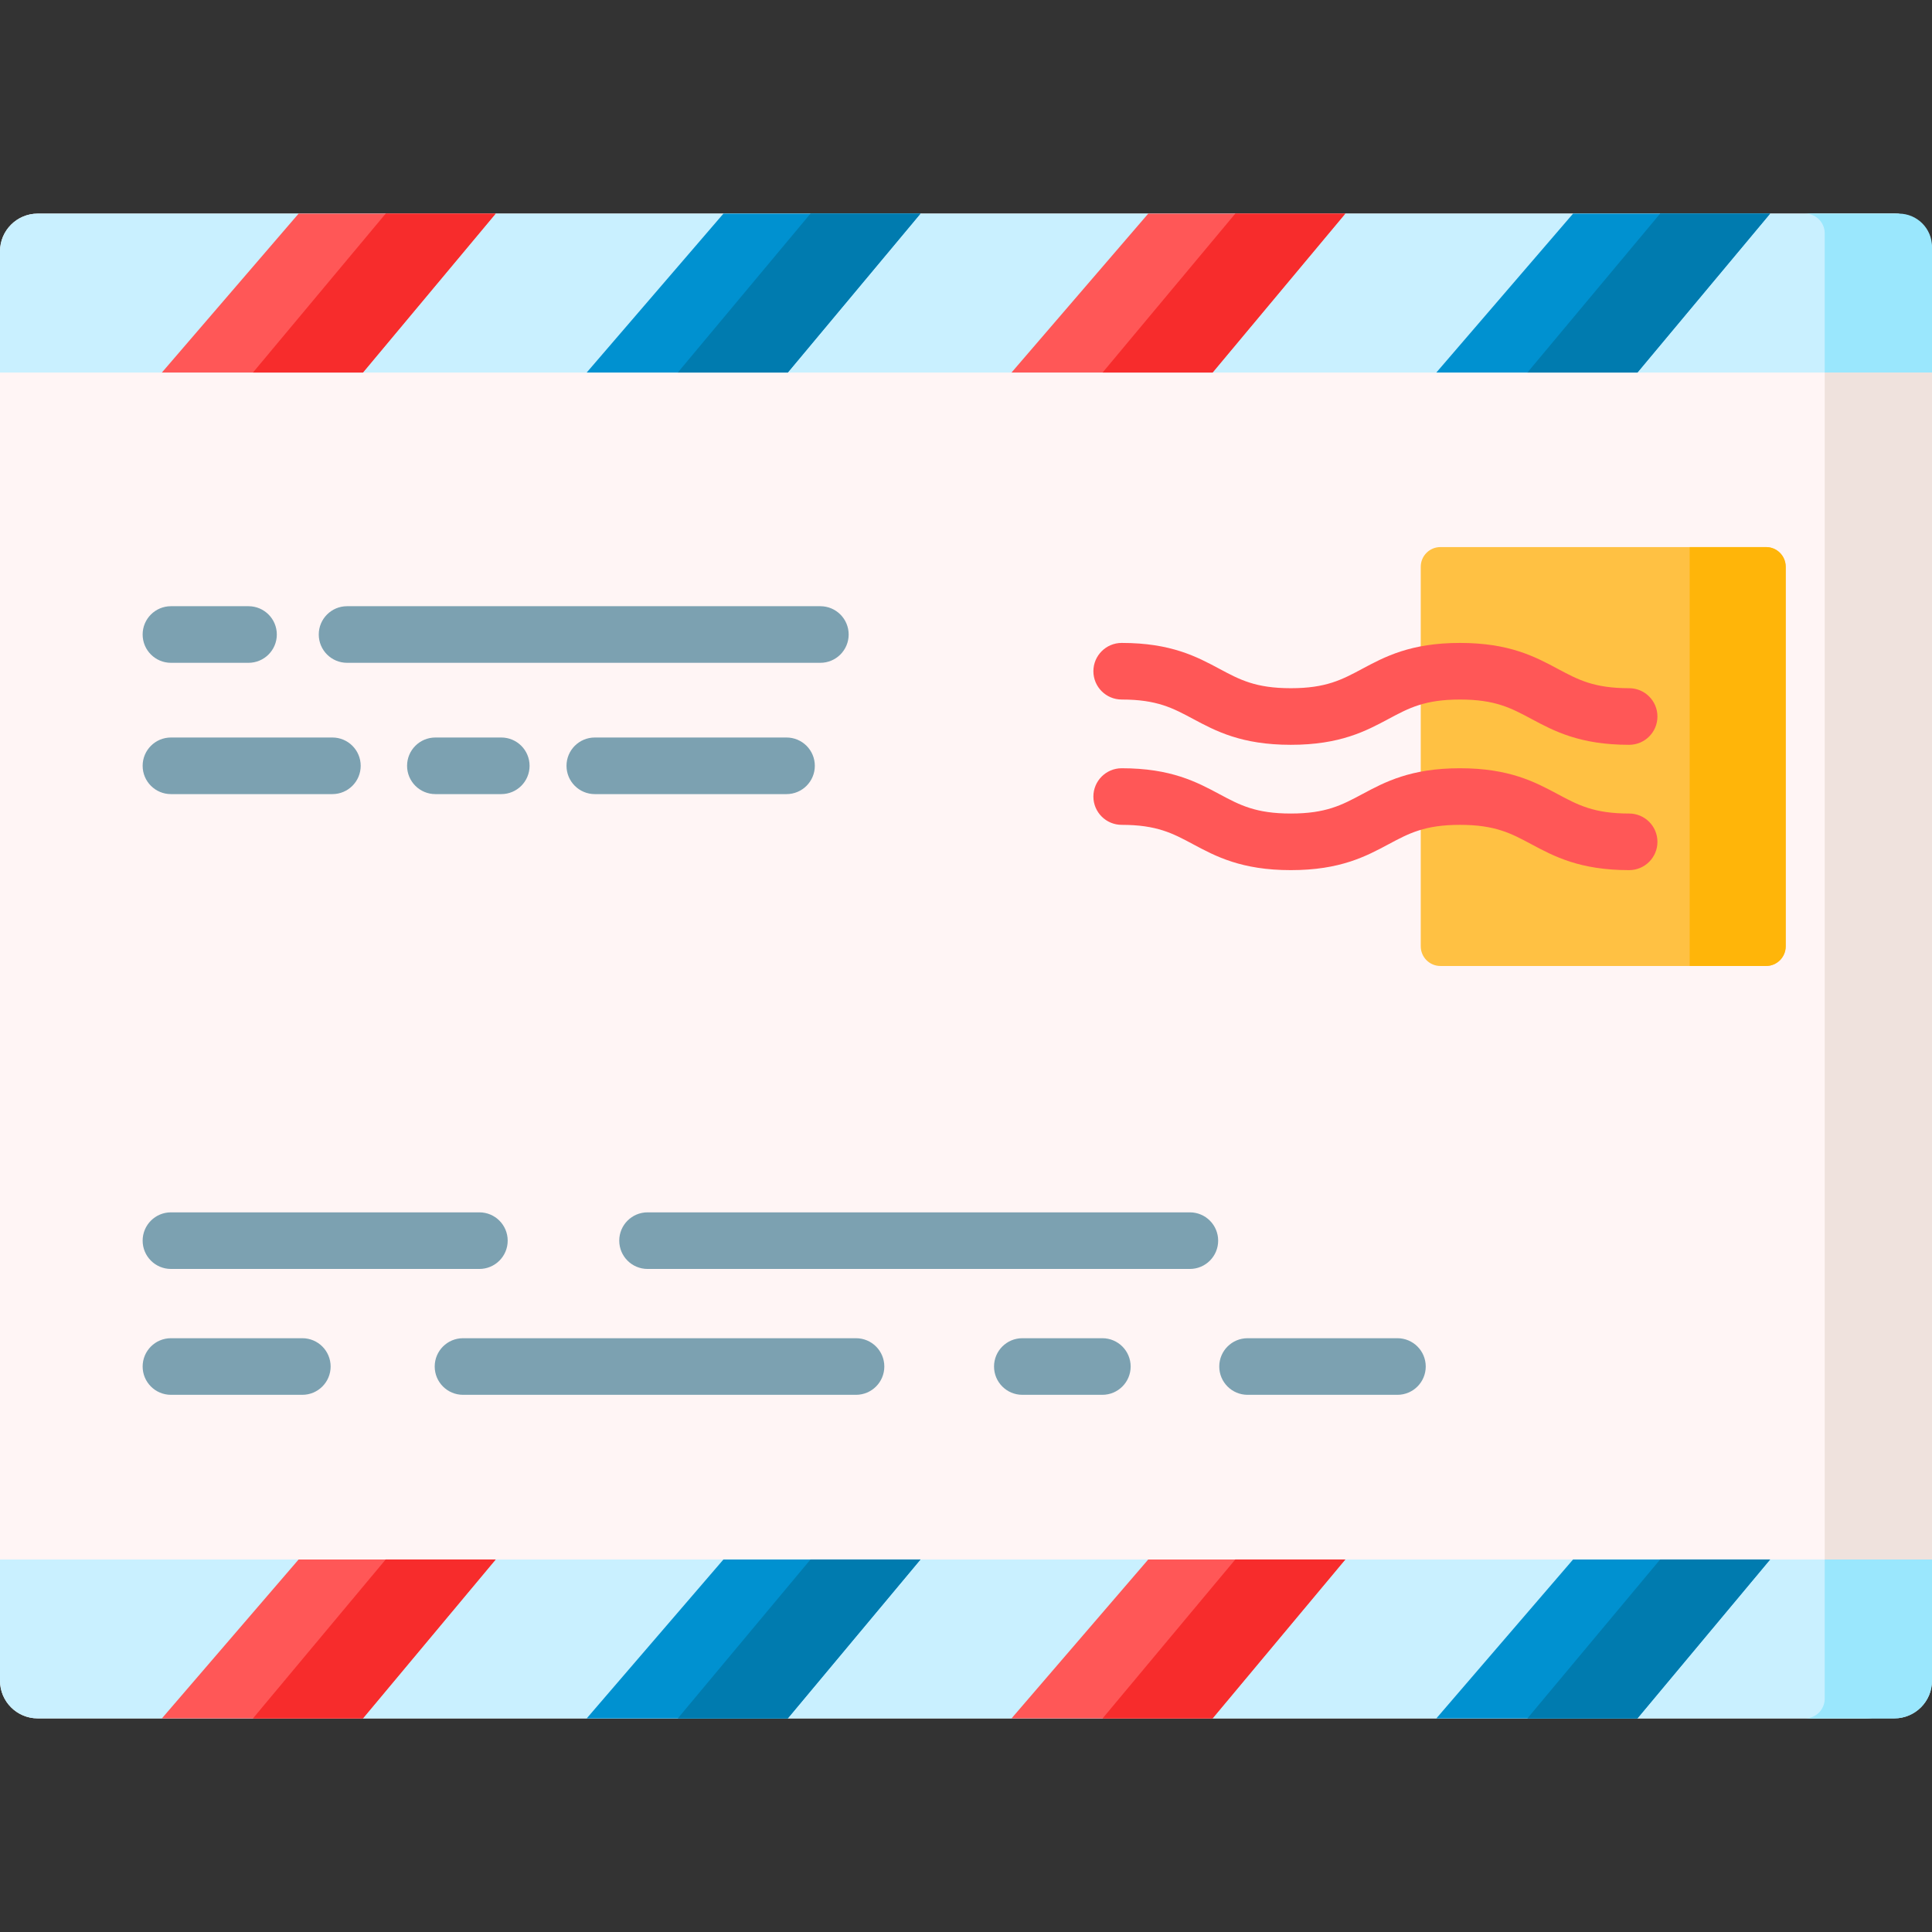 <svg id="Capa_1" enable-background="new 0 0 512 512" height="512" viewBox="0 0 512 512" width="512" xmlns="http://www.w3.org/2000/svg"><rect x="0" y="0" width="512" height="512" fill="#333333" stroke="none"/><path d="m494.042 455.39h-484.042c-5.523 0-10-4.477-10-10v-378.781c0-5.523 4.477-10 10-10h492c5.523 0 10 4.477 10 10v370.823c0 9.918-8.04 17.958-17.958 17.958z" fill="#fff5f5"/><path d="m512 66.608v370.823c0 9.919-8.041 17.96-17.96 17.96h-15.687c2.886 0 5.215-2.339 5.215-5.215v-388.353c0-2.886-2.329-5.215-5.215-5.215h23.647c5.523 0 10 4.478 10 10z" fill="#efe2dd"/><path d="m502 455.39h-492c-5.523 0-10-4.477-10-10v-32.11h512v32.11c0 5.523-4.477 10-10 10z" fill="#c9f0ff"/><path d="m42.903 455.39 36.232-42.11h52.217l-35.167 42.11z" fill="#ff5757"/><path d="m155.484 455.39 36.233-42.11h52.217l-35.167 42.11z" fill="#0091d0"/><path d="m268.066 455.39 36.232-42.11h52.218l-35.167 42.11z" fill="#ff5757"/><path d="m380.648 455.39 36.232-42.11h52.217l-35.166 42.11z" fill="#0091d0"/><path d="m131.355 413.278-35.173 42.113h-29.144l35.172-42.113z" fill="#f72c2c"/><path d="m243.932 413.278-35.162 42.113h-29.144l35.162-42.113z" fill="#007baf"/><path d="m356.52 413.278-35.173 42.113h-29.144l35.163-42.113z" fill="#f72c2c"/><path d="m469.098 413.278-35.163 42.113h-29.154l35.173-42.113z" fill="#007baf"/><path d="m512 98.721h-512v-32.11c0-5.523 4.477-10 10-10h492c5.523 0 10 4.477 10 10z" fill="#c9f0ff"/><path d="m512 65.412v33.308h-28.433v-36.895c0-2.886-2.329-5.215-5.215-5.215h24.847c4.864.001 8.801 3.948 8.801 8.802z" fill="#9ae7fd"/><path d="m42.903 98.721 36.232-42.11h52.217l-35.167 42.11z" fill="#ff5757"/><path d="m155.484 98.721 36.233-42.11h52.217l-35.167 42.11z" fill="#0091d0"/><path d="m268.066 98.721 36.232-42.11h52.218l-35.167 42.11z" fill="#ff5757"/><path d="m380.648 98.721 36.232-42.11h52.217l-35.166 42.11z" fill="#0091d0"/><path d="m131.355 56.609-35.173 42.113h-29.144l35.172-42.113z" fill="#f72c2c"/><path d="m243.932 56.609-35.162 42.113h-29.144l35.162-42.113z" fill="#007baf"/><path d="m356.52 56.609-35.173 42.113h-29.144l35.163-42.113z" fill="#f72c2c"/><path d="m469.098 56.609-35.163 42.113h-29.154l35.173-42.113z" fill="#007baf"/><path d="m65.86 175.651h-20.56c-4.143 0-7.5-3.358-7.5-7.5s3.357-7.5 7.5-7.5h20.56c4.143 0 7.5 3.358 7.5 7.5s-3.357 7.5-7.5 7.5z" fill="#7ca1b1"/><path d="m217.403 175.651h-125.429c-4.143 0-7.5-3.358-7.5-7.5s3.357-7.5 7.5-7.5h125.43c4.143 0 7.5 3.358 7.5 7.5s-3.358 7.5-7.501 7.5z" fill="#7ca1b1"/><path d="m208.438 210.447h-50.808c-4.143 0-7.5-3.358-7.5-7.5s3.357-7.5 7.5-7.5h50.808c4.143 0 7.5 3.358 7.5 7.5s-3.357 7.5-7.5 7.5z" fill="#7ca1b1"/><path d="m132.844 210.447h-17.466c-4.143 0-7.5-3.358-7.5-7.5s3.357-7.5 7.5-7.5h17.466c4.143 0 7.5 3.358 7.5 7.5s-3.358 7.5-7.5 7.5z" fill="#7ca1b1"/><path d="m88.088 210.447h-42.787c-4.143 0-7.5-3.358-7.5-7.5s3.357-7.5 7.5-7.5h42.787c4.143 0 7.5 3.358 7.5 7.5s-3.358 7.5-7.5 7.5z" fill="#7ca1b1"/><path d="m468.017 255.995h-86.289c-2.879 0-5.212-2.334-5.212-5.212v-100.59c0-2.879 2.334-5.212 5.212-5.212h86.289c2.879 0 5.212 2.334 5.212 5.212v100.591c0 2.878-2.333 5.211-5.212 5.211z" fill="#ffc143"/><path d="m468.017 255.995h-20.236v-111.014h20.236c2.879 0 5.212 2.334 5.212 5.212v100.591c0 2.878-2.333 5.211-5.212 5.211z" fill="#ffb509"/><g fill="#7ca1b1"><path d="m127.044 336.285h-81.743c-4.143 0-7.5-3.358-7.5-7.5s3.357-7.5 7.5-7.5h81.743c4.143 0 7.5 3.358 7.5 7.5s-3.357 7.5-7.5 7.5z"/><path d="m315.326 336.285h-143.721c-4.143 0-7.5-3.358-7.5-7.5s3.357-7.5 7.5-7.5h143.721c4.143 0 7.5 3.358 7.5 7.5s-3.357 7.5-7.5 7.5z"/><path d="m80.121 369.641h-34.82c-4.143 0-7.5-3.358-7.5-7.5s3.357-7.5 7.5-7.5h34.82c4.143 0 7.5 3.358 7.5 7.5s-3.357 7.5-7.5 7.5z"/><path d="m292.135 369.641h-21.206c-4.143 0-7.5-3.358-7.5-7.5s3.357-7.5 7.5-7.5h21.206c4.143 0 7.5 3.358 7.5 7.5s-3.358 7.5-7.5 7.5z"/><path d="m226.854 369.641h-104.154c-4.143 0-7.5-3.358-7.5-7.5s3.357-7.5 7.5-7.5h104.154c4.143 0 7.5 3.358 7.5 7.5s-3.357 7.5-7.5 7.5z"/><path d="m370.335 369.641h-39.719c-4.143 0-7.5-3.358-7.5-7.5s3.357-7.5 7.5-7.5h39.719c4.143 0 7.5 3.358 7.5 7.5s-3.357 7.5-7.5 7.5z"/></g><path d="m431.739 197.382c-13.089 0-19.924-3.659-25.955-6.888-5.335-2.856-9.549-5.112-18.874-5.112s-13.539 2.256-18.874 5.112c-6.031 3.229-12.866 6.888-25.955 6.888-13.087 0-19.922-3.66-25.951-6.888-5.334-2.856-9.547-5.112-18.871-5.112-4.143 0-7.5-3.358-7.5-7.5s3.357-7.5 7.5-7.5c13.087 0 19.922 3.66 25.951 6.888 5.334 2.856 9.547 5.112 18.871 5.112 9.326 0 13.54-2.256 18.875-5.112 6.03-3.229 12.866-6.888 25.954-6.888s19.924 3.659 25.954 6.888c5.335 2.856 9.549 5.112 18.875 5.112 4.143 0 7.5 3.358 7.5 7.5s-3.357 7.5-7.5 7.5z" fill="#ff5757"/><path d="m431.739 230.594c-13.089 0-19.924-3.659-25.955-6.888-5.335-2.856-9.549-5.112-18.874-5.112s-13.539 2.256-18.874 5.112c-6.031 3.229-12.866 6.888-25.955 6.888-13.087 0-19.922-3.66-25.951-6.888-5.334-2.856-9.547-5.112-18.871-5.112-4.143 0-7.5-3.358-7.5-7.5s3.357-7.5 7.5-7.5c13.087 0 19.922 3.66 25.951 6.888 5.334 2.856 9.547 5.112 18.871 5.112 9.326 0 13.54-2.256 18.875-5.112 6.03-3.229 12.866-6.888 25.954-6.888s19.924 3.659 25.954 6.888c5.335 2.856 9.549 5.112 18.875 5.112 4.143 0 7.5 3.358 7.5 7.5s-3.357 7.5-7.5 7.5z" fill="#ff5757"/><path d="m512 413.283v32.108c0 5.523-4.477 10-10 10h-23.647c2.886 0 5.215-2.339 5.215-5.215v-36.894h28.432z" fill="#9ae7fd"/></svg>